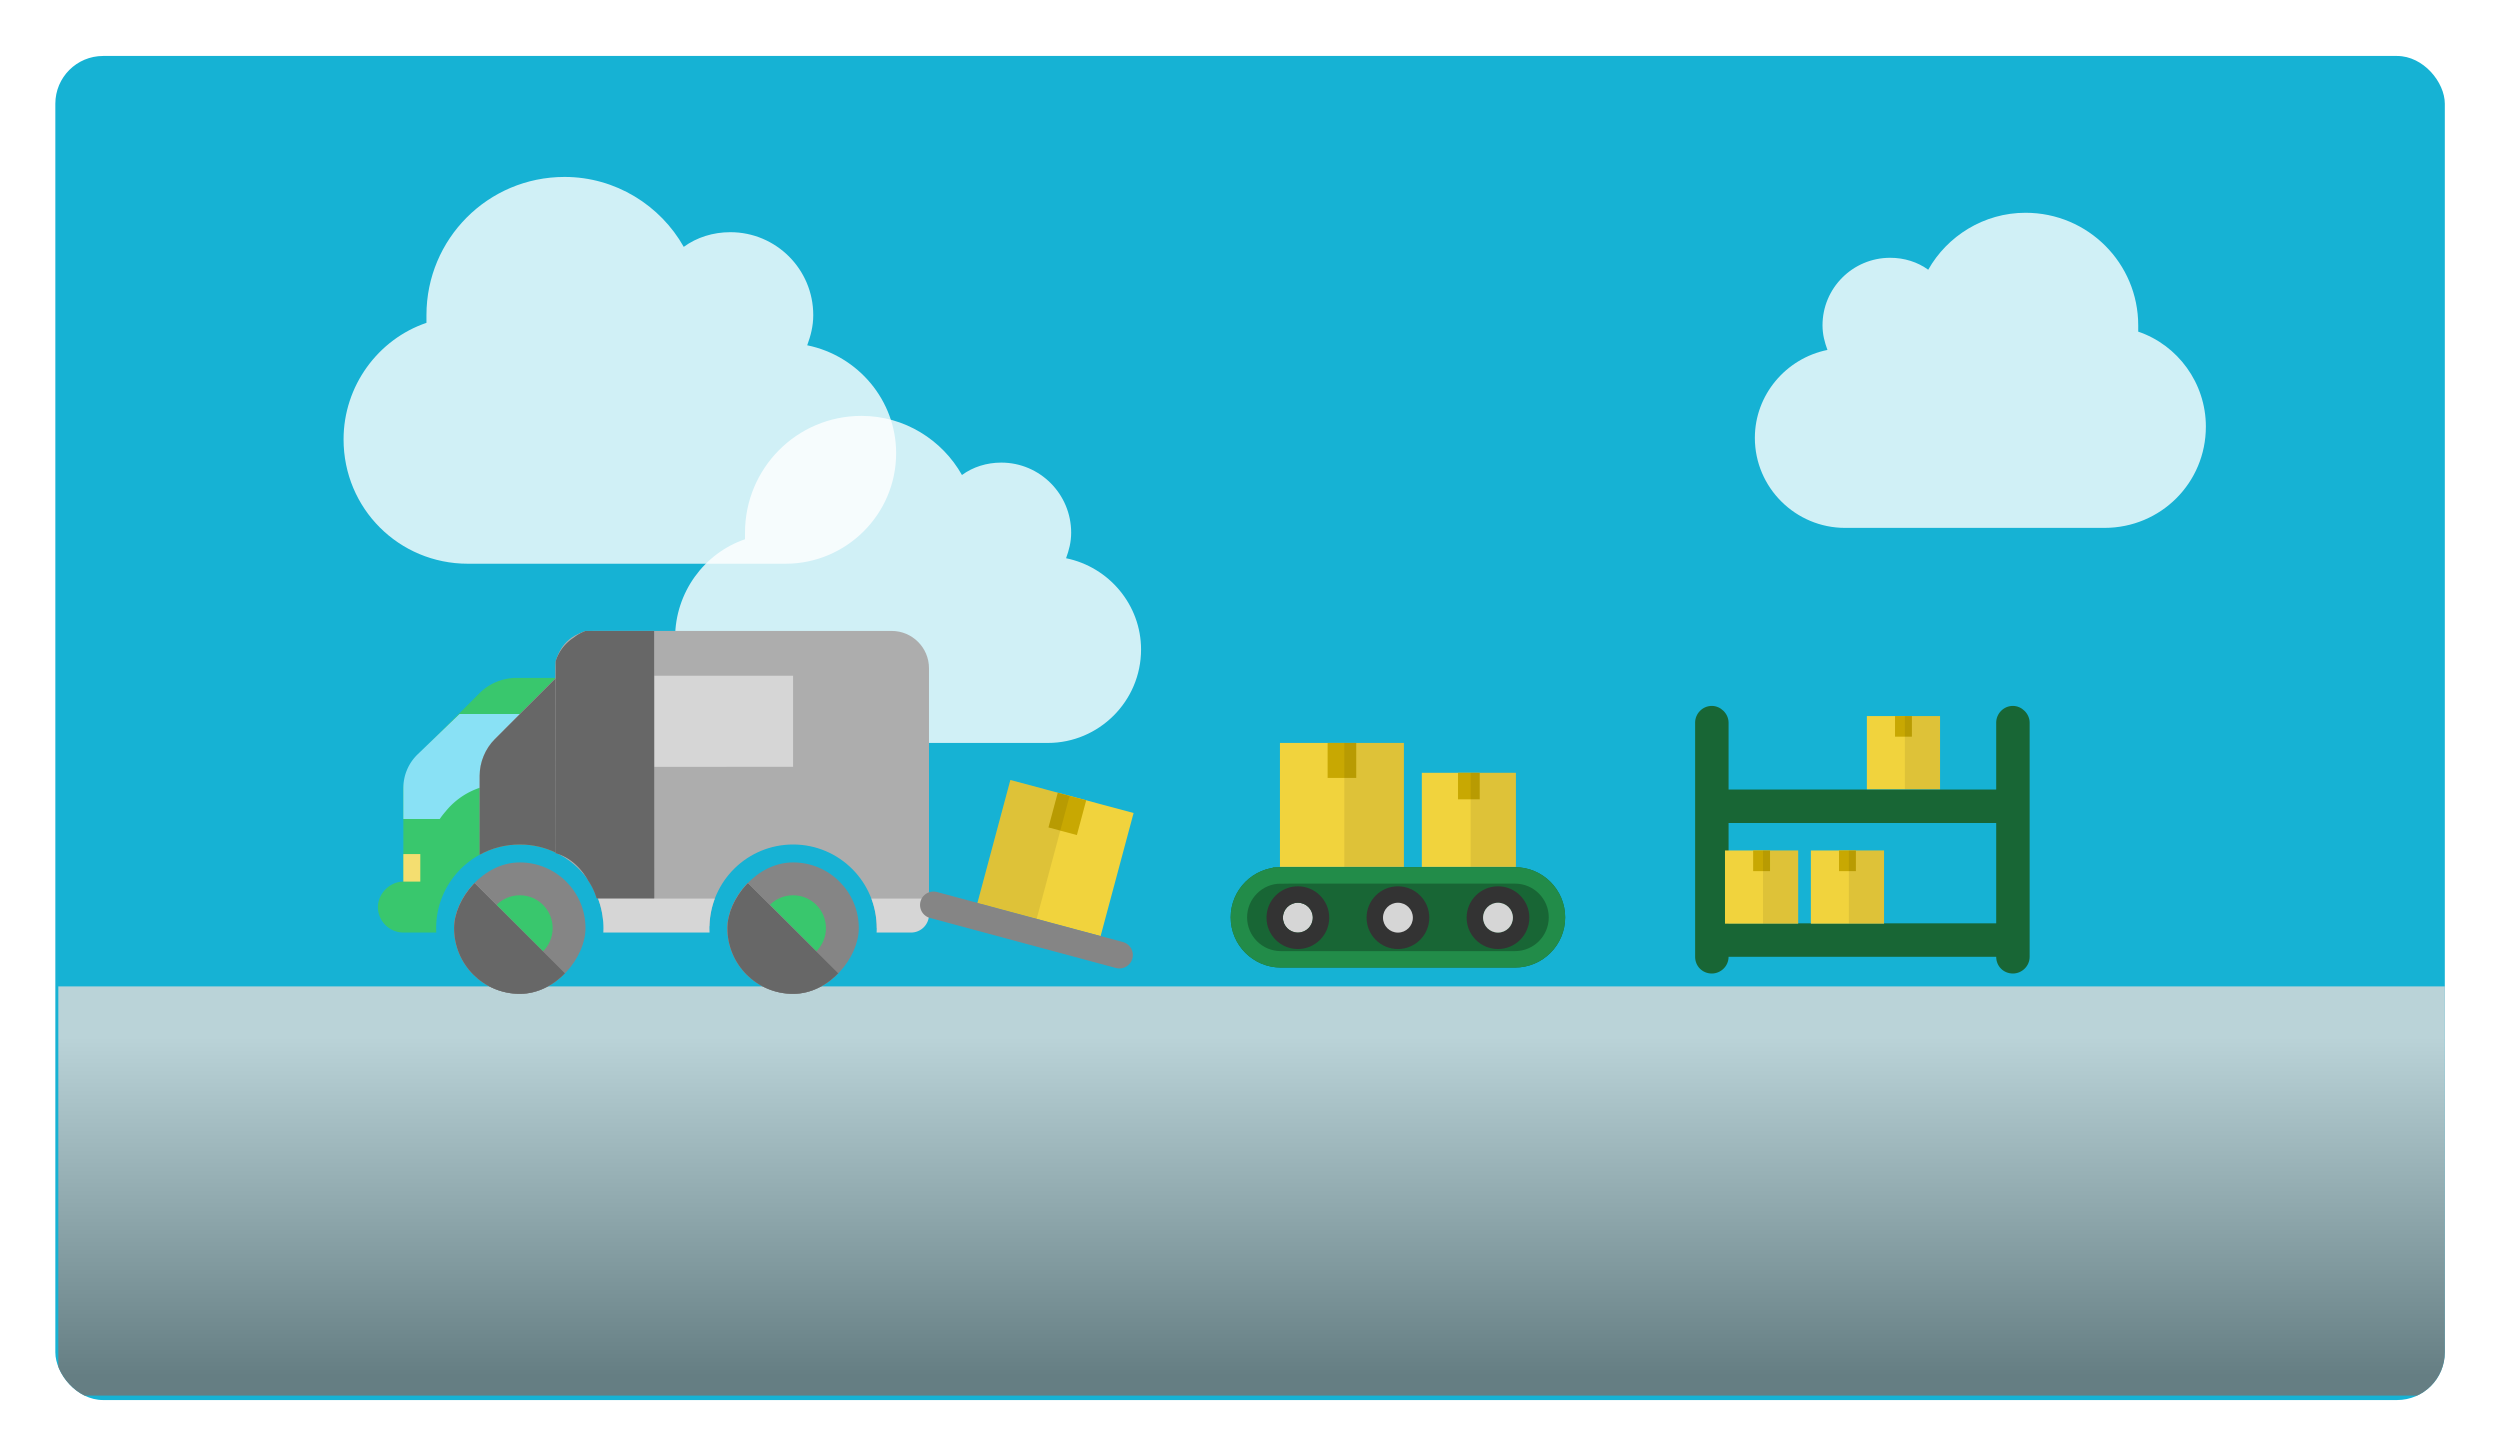 <svg xmlns="http://www.w3.org/2000/svg" width="1674" height="975" fill="none"><g filter="url(#a)"><g clip-path="url(#b)"><rect width="1600" height="900" x="42" y="35" fill="#16B2D4" rx="32"/><path fill="#fff" fill-opacity=".8" d="M235 291.75c0-35.844 23.125-67.062 55.5-78.047V208.5c0-50.875 41.047-92.5 92.5-92.5 34.109 0 64.172 19.078 79.781 46.828C471.453 156.469 482.438 153 494 153c30.641 0 55.5 24.859 55.5 55.5 0 7.516-1.734 13.875-4.047 20.234C579.562 235.672 605 265.734 605 301c0 41.047-33.531 74-74 74H318.25C272 375 235 338 235 291.75"/><path fill="#fff" fill-opacity=".8" d="M457 424.607c0-30.308 19.5-56.705 46.8-65.993v-4.4c0-43.018 34.612-78.214 78-78.214 28.762 0 54.112 16.132 67.275 39.596 7.312-5.377 16.575-8.31 26.325-8.31 25.837 0 46.8 21.02 46.8 46.928 0 6.355-1.463 11.732-3.413 17.11C747.55 377.19 769 402.609 769 432.429 769 467.136 740.725 495 706.6 495H527.2c-39 0-70.2-31.286-70.2-70.393"/><path fill="url(#c)" fill-opacity=".84" d="M44 658h1599v274H44z" style="mix-blend-mode:color-burn"/><path fill="#186635" d="M829 611.8c0-18.55 15.05-33.6 33.6-33.6h156.8c18.55 0 33.6 15.05 33.6 33.6s-15.05 33.6-33.6 33.6H862.6c-18.55 0-33.6-15.05-33.6-33.6"/><circle cx="941" cy="612" r="10" fill="#EBEBEB"/><circle cx="874" cy="612" r="10" fill="#D6D6D6"/><path stroke="#228C49" stroke-width="11" d="M862.6 583.7h156.8c15.51 0 28.1 12.587 28.1 28.1 0 15.512-12.59 28.1-28.1 28.1H862.6c-15.513 0-28.1-12.588-28.1-28.1s12.587-28.1 28.1-28.1Z"/><path fill="#333" d="M874 591c11.598 0 21 9.402 21 21s-9.402 21-21 21-21-9.402-21-21 9.402-21 21-21m0 11c-5.523 0-10 4.477-10 10s4.477 10 10 10 10-4.477 10-10-4.477-10-10-10M941 591c11.598 0 21 9.402 21 21s-9.402 21-21 21-21-9.402-21-21 9.402-21 21-21M1008 591c11.6 0 21 9.402 21 21s-9.4 21-21 21c-11.598 0-21-9.402-21-21s9.402-21 21-21m0 11c-5.52 0-10 4.477-10 10s4.48 10 10 10 10-4.477 10-10-4.48-10-10-10"/><circle cx="1008" cy="612" r="10" fill="#D6D6D6"/><circle cx="941" cy="612" r="10" fill="#D6D6D6"/><path fill="#F1D33D" d="M862 495h83v83h-83z"/><path fill="#C8A802" d="M893.924 495h19.154v23.41h-19.154z"/><path fill="#000" fill-opacity=".08" d="M905.096 495H945v83h-39.904z"/><path fill="#F1D33D" d="M957 515h63v63h-63z"/><path fill="#C8A802" d="M981.23 515h14.539v17.769H981.23z"/><path fill="#000" fill-opacity=".08" d="M989.711 515h30.288v63h-30.288z"/><path fill="#39C76D" d="M350.604 451.465c-9.048 0-18.095 3.73-24.482 10.123l-40.98 41.024c-6.387 6.394-10.113 15.451-10.113 24.508v60.738c-9.047.001-17.03 7.992-17.03 17.049 0 9.59 7.983 17.05 17.03 17.05h22.047a57 57 0 0 1-.077-2.957c0-30.928 25.072-56 56-56 8.674 0 16.886 1.972 24.215 5.492V451.465z"/><path fill="#ADADAD" d="M627 445c0-13.807-11.193-25-25-25H402c-13.807 0-25 11.193-25 25v74h250z"/><path fill="#89E1F5" d="M284.606 502.624a31.28 31.28 0 0 0-9.574 22.523v20.798H299.4a50 50 0 0 1 3.799-4.924c9.088-11.291 23.013-18.518 38.627-18.518h18.36v-46.886h-47.545z"/><path fill="#F4DE70" d="M286.385 569.388h-11.354v18.47h11.354z"/><path fill="#D6D6D6" d="M402 450h134v61H402z"/><g clip-path="url(#d)"><rect width="88" height="88" fill="#858585" rx="44" transform="matrix(-1 0 0 1 580 575)"/><circle cx="22" cy="22" r="22" fill="#39C76D" transform="matrix(-1 0 0 1 558 597)"/><g style="mix-blend-mode:overlay"><path fill="url(#e)" d="M492 663v-88l88 88z"/><path fill="#676767" d="M492 663v-88l88 88z"/></g></g><g clip-path="url(#f)"><rect width="88" height="88" fill="#858585" rx="44" transform="matrix(-1 0 0 1 397 575)"/><circle cx="22" cy="22" r="22" fill="#39C76D" transform="matrix(-1 0 0 1 375 597)"/><g style="mix-blend-mode:overlay"><path fill="url(#g)" d="M309 663v-88l88 88z"/><path fill="#676767" d="M309 663v-88l88 88z"/></g></g><path fill="#ADADAD" d="M377 568.39c17.496 8.311 29.999 25.427 31.781 45.622 7.153-8.528 19.822-14.196 34.257-14.196 16.5 0 30.69 7.406 36.976 18.022C480.632 587.446 505.46 563 536 563c30.928 0 56 25.072 56 56h23.262c2.579-4.423 6.649-8.247 11.738-11.11V515H377z"/><path fill="#D6D6D6" d="M588.407 599.224A55.9 55.9 0 0 1 592 619a57 57 0 0 1-.077 2.956H615c6.627 0 12-5.373 12-12v-10.732zm-183 0A55.9 55.9 0 0 1 409 619a57 57 0 0 1-.077 2.956h71.154A57 57 0 0 1 480 619a55.9 55.9 0 0 1 3.593-19.776z"/><g style="mix-blend-mode:overlay"><path fill="url(#h)" d="M336.234 492.489c-6.386 6.394-10.112 15.452-10.112 24.509v52.861c7.978-4.372 17.137-6.859 26.877-6.859 8.674 0 16.886 1.972 24.215 5.492V451.465z"/><path fill="#676767" d="M336.234 492.489c-6.386 6.394-10.112 15.452-10.112 24.509v52.861c7.978-4.372 17.137-6.859 26.877-6.859 8.674 0 16.886 1.972 24.215 5.492V451.465z"/></g><g style="mix-blend-mode:overlay"><path fill="url(#i)" d="M396.973 420a27.4 27.4 0 0 0-7.821 4.414c-5.808 3.761-10.17 9.359-12.152 15.902v128.496c9.068 2.504 16.852 9.28 21.93 18.556A42.7 42.7 0 0 1 404.454 599H443V420z"/><path fill="#676767" d="M396.973 420a27.4 27.4 0 0 0-7.821 4.414c-5.808 3.761-10.17 9.359-12.152 15.902v128.496c9.068 2.504 16.852 9.28 21.93 18.556A42.7 42.7 0 0 1 404.454 599H443V420z"/></g><path fill="#F1D33D" d="m764 541.918-82.504-22.107-22.106 82.504 82.503 22.107z"/><path fill="#C8A802" d="m732.268 533.416-19.04-5.102-6.235 23.27 19.04 5.102z"/><path fill="#000" fill-opacity=".08" d="m721.162 530.44-39.666-10.628-22.107 82.503 39.666 10.629z"/><path stroke="#858585" stroke-linecap="round" stroke-width="18" d="M754.5 637 630 603.5"/><path fill="#fff" fill-opacity=".8" d="M1482 283.179c0-29.201-18.88-54.634-45.3-63.583v-4.239c0-41.446-33.5-75.357-75.5-75.357-27.84 0-52.38 15.542-65.12 38.15-7.08-5.181-16.04-8.007-25.48-8.007-25.01 0-45.3 20.252-45.3 45.214 0 6.123 1.42 11.304 3.3 16.485-27.84 5.651-48.6 30.142-48.6 58.872 0 33.44 27.37 60.286 60.4 60.286h173.65c37.75 0 67.95-30.143 67.95-67.821"/><path fill="#186635" d="M1151.2 470.2c5.95 0 11.2 5.25 11.2 11.2v44.8h179.2v-44.8c0-5.95 4.9-11.2 11.2-11.2 5.95 0 11.2 5.25 11.2 11.2v156.8c0 6.3-5.25 11.2-11.2 11.2-6.3 0-11.2-4.9-11.2-11.2h-179.2c0 6.3-5.25 11.2-11.2 11.2-6.3 0-11.2-4.9-11.2-11.2V481.4c0-5.95 4.9-11.2 11.2-11.2m11.2 145.6h179.2v-67.2h-179.2z"/><path fill="#F1D33D" d="M1217.5 567h49v49h-49z"/><path fill="#C8A802" d="M1236.35 567h11.308v13.82h-11.308z"/><path fill="#000" fill-opacity=".08" d="M1242.94 567h23.558v49h-23.558z"/><path fill="#F1D33D" d="M1160 567h49v49h-49z"/><path fill="#C8A802" d="M1178.85 567h11.308v13.82h-11.308z"/><path fill="#000" fill-opacity=".08" d="M1185.44 567h23.558v49h-23.558z"/><path fill="#F1D33D" d="M1255 477h49v49h-49z"/><path fill="#C8A802" d="M1273.85 477h11.308v13.82h-11.308z"/><path fill="#000" fill-opacity=".08" d="M1280.44 477h23.558v49h-23.558z"/></g></g><defs><linearGradient id="c" x1="971.991" x2="971.991" y1="691.381" y2="919.83" gradientUnits="userSpaceOnUse"><stop stop-color="#D9D9D9"/><stop offset="1" stop-color="#737373"/></linearGradient><linearGradient id="e" x1="530.729" x2="530.729" y1="555.135" y2="690.566" gradientUnits="userSpaceOnUse"><stop stop-color="#D9D9D9"/><stop offset="1" stop-color="#737373"/></linearGradient><linearGradient id="g" x1="347.729" x2="347.729" y1="555.135" y2="690.566" gradientUnits="userSpaceOnUse"><stop stop-color="#D9D9D9"/><stop offset="1" stop-color="#737373"/></linearGradient><linearGradient id="h" x1="348.608" x2="348.608" y1="415.264" y2="662.069" gradientUnits="userSpaceOnUse"><stop stop-color="#D9D9D9"/><stop offset="1" stop-color="#737373"/></linearGradient><linearGradient id="i" x1="405.555" x2="405.555" y1="380.044" y2="652.445" gradientUnits="userSpaceOnUse"><stop stop-color="#D9D9D9"/><stop offset="1" stop-color="#737373"/></linearGradient><clipPath id="b"><rect width="1600" height="900" x="42" y="35" fill="#fff" rx="32"/></clipPath><clipPath id="d"><rect width="88" height="88" fill="#fff" rx="44" transform="matrix(-1 0 0 1 580 575)"/></clipPath><clipPath id="f"><rect width="88" height="88" fill="#fff" rx="44" transform="matrix(-1 0 0 1 397 575)"/></clipPath><filter id="a" width="1673.44" height="973.44" x=".333" y=".753" color-interpolation-filters="sRGB" filterUnits="userSpaceOnUse"><feFlood flood-opacity="0" result="BackgroundImageFix"/><feColorMatrix in="SourceAlpha" result="hardAlpha" values="0 0 0 0 0 0 0 0 0 0 0 0 0 0 0 0 0 0 127 0"/><feOffset dx="-4.947" dy="2.473"/><feGaussianBlur stdDeviation="18.36"/><feComposite in2="hardAlpha" operator="out"/><feColorMatrix values="0 0 0 0 0 0 0 0 0 0 0 0 0 0 0 0 0 0 0.1 0"/><feBlend in2="BackgroundImageFix" result="effect1_dropShadow_794_3823"/><feBlend in="SourceGraphic" in2="effect1_dropShadow_794_3823" result="shape"/></filter></defs></svg>